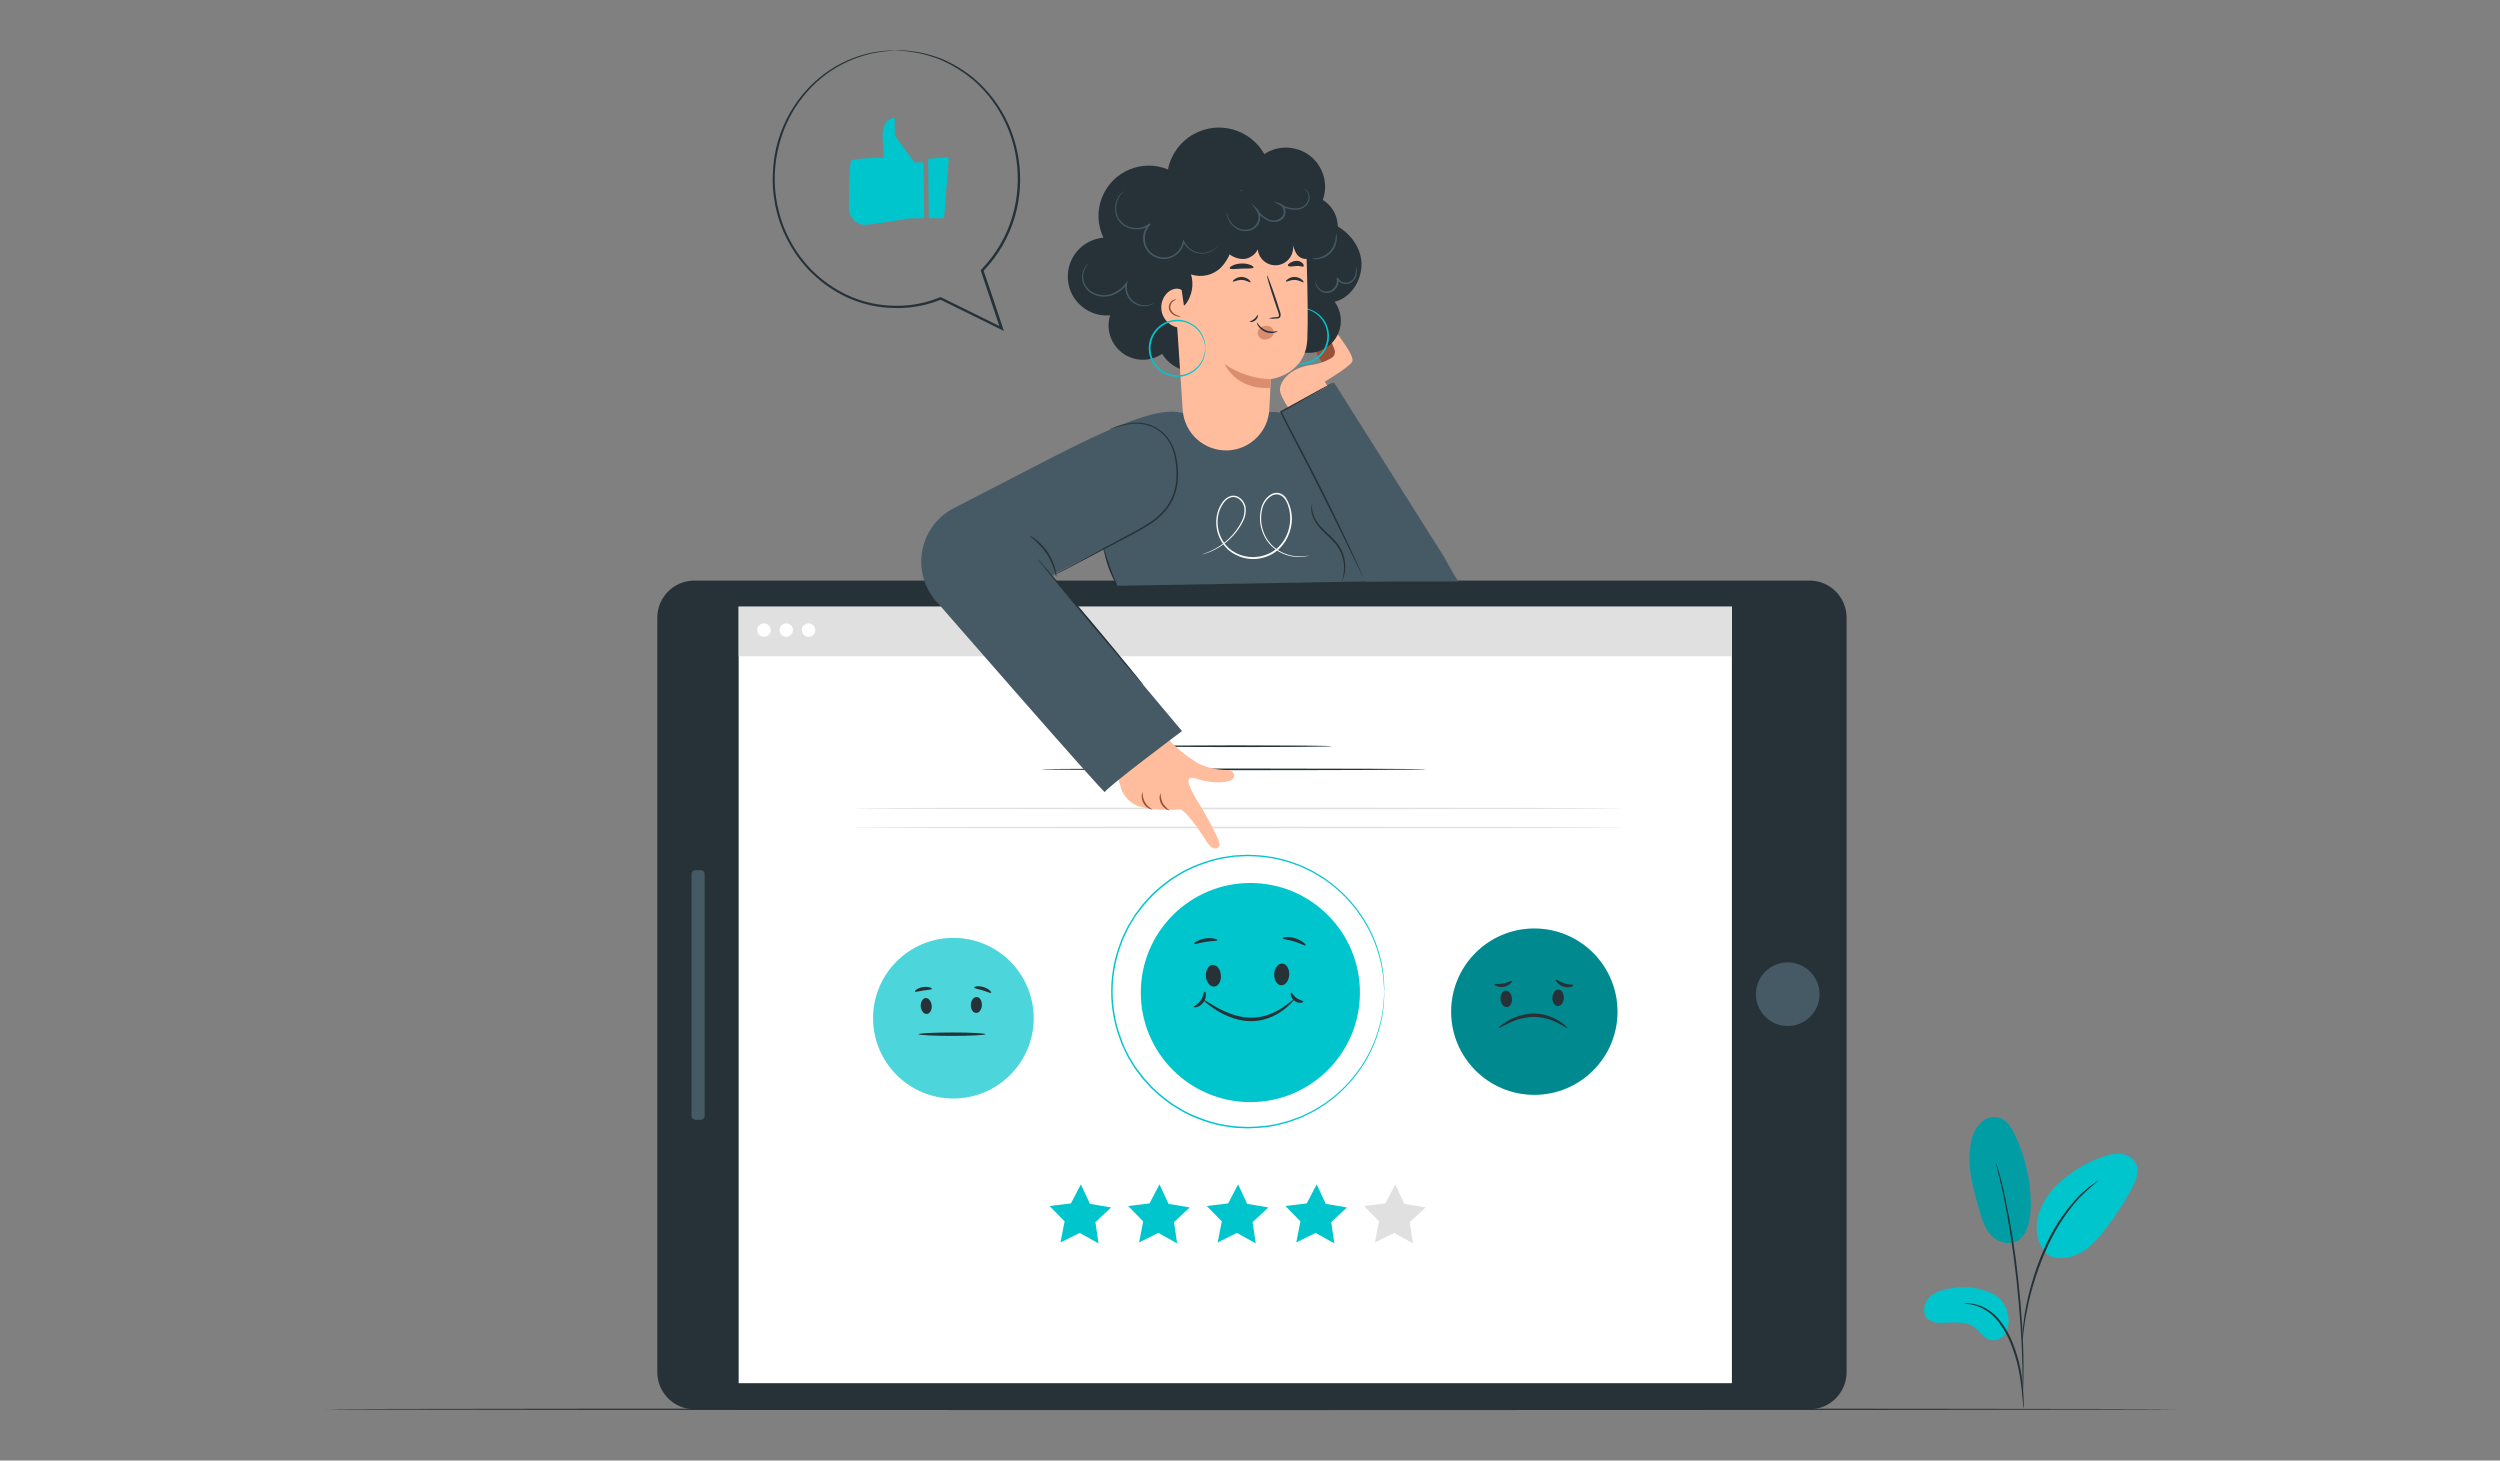 <?xml version="1.0" encoding="utf-8"?>
<!-- Generator: Adobe Illustrator 26.5.0, SVG Export Plug-In . SVG Version: 6.00 Build 0)  -->
<svg version="1.1" id="Layer_1" xmlns="http://www.w3.org/2000/svg" xmlns:xlink="http://www.w3.org/1999/xlink" x="0px" y="0px"
	 viewBox="0 0 1027 600" style="enable-background:new 0 0 1027 600;" xml:space="preserve">
<rect x="0" y="0" width="1027" height="600" fill="#808080" stroke="none"/>
<style type="text/css">
	.st0{fill:#263238;}
	.st1{fill:#FFFFFF;}
	.st2{fill:#455A64;}
	.st3{fill:#00C5CD;}
	.st4{opacity:0.3;fill:#FFFFFF;enable-background:new    ;}
	.st5{opacity:0.3;enable-background:new    ;}
	.st6{fill:#E0E0E0;}
	.st7{fill:#FFBD9E;}
	.st8{fill:#995037;}
	.st9{fill:#FAFAFA;}
	.st10{fill:#DB8E6F;}
	.st11{opacity:0.2;}
</style>
<g>
	<path class="st0" d="M270.02,563.7V253.73c0-8.41,6.82-15.23,15.23-15.23h458.1c8.41,0,15.23,6.82,15.23,15.23V563.7
		c0,8.41-6.82,15.23-15.23,15.23h-458.1C276.84,578.94,270.02,572.12,270.02,563.7z"/>
	<rect x="303.44" y="249.23" class="st1" width="408.02" height="318.98"/>
	
		<ellipse transform="matrix(0.229 -0.974 0.974 0.229 168.164 1029.812)" class="st2" cx="734.08" cy="408.76" rx="13.06" ry="13.06"/>
	<path class="st2" d="M284.08,458.38v-99.32c0-0.89,0.72-1.61,1.61-1.61h2.18c0.89,0,1.61,0.72,1.61,1.61v99.32
		c0,0.89-0.72,1.61-1.61,1.61h-2.18C284.8,459.99,284.08,459.27,284.08,458.38z"/>
	<circle class="st3" cx="391.65" cy="418.27" r="32.96"/>
	<circle class="st4" cx="391.65" cy="418.27" r="32.96"/>
	<path class="st0" d="M380.22,410c1.24-0.11,2.37,1.32,2.53,3.09s-0.75,3.34-2,3.44c-1.25,0.11-2.37-1.32-2.52-3.07
		S379.02,410.1,380.22,410z"/>
	<path class="st0" d="M401.22,409.56c-1.24,0-2.32,1.32-2.4,3.19s0.88,3.31,2.14,3.36c1.25,0.05,2.33-1.32,2.4-3.18
		C403.43,411.08,402.48,409.61,401.22,409.56z"/>
	<path class="st0" d="M404.82,424.85c0,0.38-6.15,0.7-13.72,0.7s-13.73-0.32-13.73-0.7c0-0.38,6.15-0.71,13.73-0.71
		C398.69,424.14,404.82,424.44,404.82,424.85z"/>
	<path class="st0" d="M382.86,406.21c-0.08,0.4-1.65,0.38-3.48,0.67c-1.83,0.29-3.32,0.77-3.52,0.42s1.19-1.48,3.31-1.81
		C381.29,405.17,382.86,405.84,382.86,406.21z"/>
	<path class="st0" d="M407.17,407.81c-0.24,0.32-1.66-0.42-3.5-0.98c-1.83-0.55-3.42-0.75-3.46-1.16c-0.04-0.41,1.75-0.84,3.86-0.18
		S407.42,407.53,407.17,407.81z"/>
	<circle class="st3" cx="630.3" cy="415.59" r="34.16"/>
	<circle class="st5" cx="630.3" cy="415.59" r="34.16"/>
	<path class="st0" d="M618.48,406.96c1.32-0.11,2.48,1.32,2.64,3.19c0.16,1.87-0.77,3.47-2.06,3.57s-2.48-1.32-2.64-3.19
		C616.27,408.66,617.19,407.07,618.48,406.96z"/>
	<path class="st0" d="M640.21,406.51c-1.32,0-2.41,1.42-2.49,3.3s0.92,3.43,2.22,3.48c1.29,0.05,2.41-1.42,2.49-3.3
		C642.5,408.12,641.51,406.57,640.21,406.51z"/>
	<path class="st0" d="M643.94,422.34c-0.15,0.18-1.57-0.83-3.96-2.08c-3.14-1.64-6.63-2.5-10.17-2.51
		c-3.55,0.16-7.02,1.06-10.2,2.64c-2.48,1.21-3.96,2.14-4.08,1.95c-0.12-0.18,1.17-1.32,3.61-2.82c3.22-1.94,6.88-3.04,10.63-3.18
		c3.78-0.01,7.48,1.05,10.68,3.05C642.83,420.89,644.03,422.21,643.94,422.34z"/>
	<path class="st0" d="M621.09,403.03c0.12,0.15-0.11,0.58-0.67,1.07c-0.74,0.67-1.66,1.13-2.64,1.32c-1,0.19-2.03,0.08-2.97-0.33
		c-0.7-0.32-1.02-0.69-0.94-0.86c0.08-0.17,1.78,0.17,3.65-0.2C619.41,403.67,620.84,402.72,621.09,403.03z"/>
	<path class="st0" d="M646.38,404.69c0,0.17-0.32,0.5-1.08,0.74c-1.01,0.28-2.08,0.25-3.06-0.11c-0.97-0.34-1.83-0.92-2.52-1.68
		c-0.5-0.58-0.69-1.04-0.55-1.17c0.13-0.13,1.68,0.87,3.52,1.52C644.53,404.64,646.25,404.3,646.38,404.69z"/>
	<polygon class="st6" points="564.8,510.4 572.71,506.48 580.44,510.78 579.15,502.04 585.62,496.02 576.91,494.55 573.19,486.53 
		569.1,494.36 560.33,495.42 566.5,501.74 	"/>
	<polygon class="st3" points="532.51,510.4 540.42,506.48 548.15,510.78 546.86,502.04 553.33,496.02 544.62,494.55 540.9,486.53 
		536.81,494.36 528.04,495.42 534.21,501.74 	"/>
	<polygon class="st3" points="500.22,510.4 508.13,506.48 515.85,510.78 514.57,502.04 521.04,496.02 512.33,494.55 508.61,486.53 
		504.52,494.36 495.75,495.42 501.92,501.74 	"/>
	<polygon class="st3" points="467.93,510.4 475.84,506.48 483.56,510.78 482.28,502.04 488.75,496.02 480.04,494.55 476.32,486.53 
		472.23,494.36 463.46,495.42 469.63,501.74 	"/>
	<polygon class="st3" points="435.64,510.4 443.55,506.48 451.27,510.78 449.99,502.04 456.46,496.02 447.75,494.55 444.03,486.53 
		439.94,494.36 431.17,495.42 437.34,501.74 	"/>
	<path class="st0" d="M585.99,316.04c0,0.2-35.43,0.36-79.14,0.36s-79.14-0.16-79.14-0.36s35.42-0.34,79.14-0.34
		S585.99,315.86,585.99,316.04z"/>
	<path class="st0" d="M547.08,306.54c0,0.2-17.49,0.36-39.07,0.36s-39.08-0.16-39.08-0.36s17.49-0.36,39.08-0.36
		C529.61,306.19,547.08,306.35,547.08,306.54z"/>
	<circle class="st3" cx="513.65" cy="407.74" r="45.01"/>
	<path class="st0" d="M498.09,396.36c1.7-0.13,3.24,1.74,3.46,4.21c0.21,2.47-1.02,4.56-2.72,4.71s-3.26-1.74-3.46-4.19
		S496.39,396.5,498.09,396.36z"/>
	<path class="st0" d="M526.7,395.83c-1.7-0.08-3.18,1.87-3.27,4.34c-0.09,2.47,1.2,4.52,2.9,4.59c1.7,0.07,3.18-1.87,3.28-4.34
		C529.72,397.95,528.42,395.83,526.7,395.83z"/>
	<path class="st0" d="M531.61,410.54c0.08,0.08-0.29,0.54-1.02,1.32c-1.03,1.11-2.16,2.13-3.38,3.05c-1.82,1.36-3.82,2.46-5.95,3.26
		c-2.64,0.99-5.44,1.44-8.26,1.32c-2.79-0.15-5.54-0.78-8.11-1.87c-2.09-0.85-4.09-1.89-5.98-3.13c-3.19-2.14-4.88-3.8-4.79-3.96
		c0.09-0.16,2.06,1.19,5.28,3.06c1.9,1.08,3.88,2.01,5.92,2.78c2.47,0.96,5.07,1.53,7.72,1.68c2.63,0.11,5.26-0.27,7.76-1.12
		c2.05-0.71,4-1.67,5.82-2.85c1.53-1.06,2.77-1.94,3.57-2.64C531,410.74,531.54,410.47,531.61,410.54z"/>
	<path class="st0" d="M500.12,386.24c-0.08,0.4-2.23,0.25-4.79,0.66c-2.56,0.41-4.56,1.19-4.76,0.83c-0.2-0.36,1.7-1.78,4.55-2.22
		C497.97,385.08,500.26,385.87,500.12,386.24z"/>
	<path class="st0" d="M536.36,388.34c-0.25,0.32-2.15-0.82-4.71-1.58c-2.56-0.77-4.76-0.92-4.77-1.32c-0.01-0.4,2.36-0.9,5.2,0
		S536.61,388.06,536.36,388.34z"/>
	<path class="st0" d="M494.88,407.31c0.17,0,0.46,0.44,0.5,1.32c0.02,1.12-0.32,2.21-0.98,3.11c-0.64,0.92-1.57,1.61-2.64,1.95
		c-0.82,0.24-1.32,0.12-1.38,0c0-0.4,1.66-0.98,2.85-2.72C494.41,409.23,494.48,407.37,494.88,407.31z"/>
	<path class="st0" d="M535.42,411.45c0,0.17-0.34,0.45-1.04,0.5c-0.92,0.04-1.82-0.24-2.56-0.79c-0.75-0.54-1.29-1.33-1.52-2.23
		c-0.15-0.69,0-1.12,0.18-1.13c0.4,0,0.84,1.32,2.16,2.23C533.97,410.93,535.33,411.05,535.42,411.45z"/>
	<path class="st3" d="M568.65,407.31c0,0,0-0.3-0.08-0.91l-0.17-2.64c0-0.58-0.07-1.24-0.11-1.95c-0.04-0.71-0.24-1.49-0.36-2.33
		c-0.12-0.84-0.28-1.75-0.44-2.72c-0.19-1.03-0.43-2.05-0.73-3.06c-1.31-5.23-3.4-10.23-6.2-14.83
		c-3.66-6.14-8.46-11.51-14.15-15.83l-2.41-1.78c-0.84-0.55-1.73-1.07-2.64-1.61c-0.91-0.54-1.75-1.13-2.72-1.57l-2.89-1.38
		l-1.46-0.7l-1.54-0.55l-3.14-1.15c-1.06-0.36-2.18-0.58-3.27-0.87c-1.1-0.33-2.23-0.58-3.36-0.77c-2.32-0.43-4.67-0.71-7.03-0.82
		c-1.2,0-2.41-0.16-3.63-0.13l-3.68,0.18c-0.62,0-1.24,0-1.86,0.12l-1.86,0.29c-1.23,0.2-2.49,0.34-3.73,0.61
		c-2.52,0.56-4.99,1.28-7.41,2.18c-2.49,0.89-4.91,1.96-7.25,3.18c-1.17,0.65-2.3,1.38-3.46,2.07c-0.57,0.37-1.17,0.67-1.71,1.08
		l-1.64,1.23c-2.22,1.65-4.32,3.44-6.3,5.36l-2.82,3.11l-0.71,0.79l-0.65,0.84l-1.32,1.7l-1.32,1.7l-1.12,1.83l-1.12,1.85
		l-0.55,0.92l-0.47,0.96l-1.89,3.96l-1.5,4.12c-3.83,11.38-3.83,23.7,0,35.07c0.51,1.32,1.02,2.74,1.52,4.12
		c0.5,1.37,1.25,2.64,1.89,3.96l0.47,0.98l0.55,0.92l1.12,1.83l1.12,1.83l1.32,1.71l1.32,1.7l0.63,0.84l0.71,0.78l2.82,3.11
		c1.98,1.92,4.09,3.72,6.3,5.37l1.65,1.21c0.54,0.42,1.15,0.73,1.71,1.09c1.16,0.69,2.28,1.42,3.46,2.07
		c4.64,2.4,9.57,4.2,14.67,5.36c1.24,0.26,2.51,0.41,3.75,0.61l1.85,0.29c0.62,0.08,1.24,0.08,1.86,0.12l3.68,0.18
		c1.21,0,2.43-0.09,3.63-0.13c2.36-0.11,4.71-0.38,7.03-0.82c1.14-0.19,2.26-0.44,3.36-0.77c1.11-0.29,2.22-0.53,3.28-0.87
		l3.13-1.15l1.54-0.55l1.46-0.7l2.89-1.38c0.93-0.48,1.84-1,2.72-1.57c0.88-0.54,1.78-1.06,2.64-1.61l2.4-1.79
		c5.7-4.32,10.5-9.69,14.17-15.83c2.8-4.62,4.89-9.64,6.19-14.89c0.29-1,0.54-2.02,0.73-3.05c0.16-0.96,0.3-1.87,0.44-2.72
		c0.13-0.84,0.28-1.62,0.36-2.33s0.08-1.32,0.11-1.95c0.08-1.15,0.13-2.03,0.17-2.64c0.04-0.61,0.08-0.91,0.08-0.91s0,0.3,0,0.91
		c0,0.61-0.07,1.5-0.11,2.64c0,0.59,0,1.32-0.08,1.97c-0.08,0.65-0.21,1.5-0.32,2.35c-0.11,0.84-0.26,1.77-0.41,2.74
		c-0.18,1.03-0.41,2.05-0.7,3.06c-1.25,5.28-3.31,10.34-6.11,15c-3.65,6.19-8.47,11.62-14.19,15.99l-2.43,1.82
		c-0.84,0.57-1.74,1.08-2.64,1.64c-0.9,0.55-1.77,1.15-2.74,1.58l-2.9,1.41l-1.48,0.75l-1.56,0.57l-3.15,1.16
		c-1.08,0.37-2.2,0.59-3.31,0.9c-1.12,0.33-2.25,0.6-3.4,0.79c-2.35,0.44-4.72,0.72-7.11,0.83c-1.2,0-2.43,0.17-3.65,0.16
		l-3.72-0.18c-0.63,0-1.32,0-1.89-0.12l-1.87-0.29c-1.25-0.2-2.53-0.34-3.79-0.61c-2.55-0.57-5.05-1.3-7.51-2.19
		c-2.51-0.9-4.96-1.97-7.33-3.21c-1.2-0.65-2.33-1.4-3.51-2.1c-0.6-0.33-1.18-0.7-1.74-1.09l-1.66-1.24
		c-2.25-1.66-4.38-3.47-6.38-5.41l-2.86-3.15l-0.73-0.79l-0.65-0.86l-1.32-1.71l-1.32-1.74l-1.13-1.85l-1.13-1.86l-0.57-0.94
		l-0.47-0.99l-1.91-3.96c-0.51-1.38-1.02-2.78-1.53-4.17c-3.87-11.52-3.87-23.99,0-35.51l1.53-4.17l1.91-3.96l0.49-0.99l0.57-0.94
		l1.13-1.86l1.13-1.85l1.32-1.73l1.32-1.73l0.65-0.86l0.71-0.79c0.96-1.04,1.91-2.1,2.86-3.14c2.01-1.94,4.14-3.75,6.38-5.42
		l1.66-1.24c0.55-0.41,1.16-0.73,1.74-1.09c1.17-0.69,2.32-1.44,3.51-2.08c2.37-1.23,4.82-2.3,7.33-3.21
		c2.45-0.89,4.96-1.62,7.51-2.19c1.25-0.26,2.53-0.41,3.79-0.61l1.87-0.29c0.62-0.08,1.25-0.08,1.87-0.12l3.72-0.18
		c1.24,0,2.45,0.11,3.67,0.16c2.39,0.11,4.76,0.39,7.11,0.83c1.15,0.2,2.28,0.46,3.4,0.78c1.11,0.32,2.23,0.54,3.3,0.9l3.17,1.16
		l1.56,0.58l1.48,0.71l2.92,1.4c0.98,0.45,1.83,1.08,2.73,1.6c0.9,0.51,1.79,1.07,2.64,1.64l2.43,1.82
		c5.72,4.36,10.54,9.77,14.19,15.96c2.79,4.64,4.86,9.69,6.12,14.96c0.24,1.09,0.59,2.1,0.7,3.07c0.11,0.98,0.28,1.89,0.41,2.74
		s0.25,1.62,0.32,2.35c0.07,0.73,0,1.32,0.08,1.95c0,1.16,0.08,2.04,0.11,2.64C568.69,406.99,568.65,407.31,568.65,407.31z"/>
	<rect x="303.44" y="249.23" class="st6" width="408.02" height="20.35"/>
	<path class="st1" d="M316.61,258.85c0,1.52-1.23,2.76-2.76,2.76c-1.52,0-2.76-1.23-2.76-2.76c0-1.52,1.23-2.76,2.76-2.76l0,0
		C315.37,256.09,316.61,257.33,316.61,258.85z"/>
	<path class="st1" d="M325.76,258.85c0,1.52-1.23,2.76-2.76,2.76c-1.52,0-2.76-1.23-2.76-2.76c0-1.52,1.23-2.76,2.76-2.76l0,0
		C324.53,256.09,325.76,257.33,325.76,258.85z"/>
	<path class="st1" d="M334.93,258.85c0,1.52-1.23,2.76-2.76,2.76c-1.52,0-2.76-1.23-2.76-2.76c0-1.52,1.23-2.76,2.76-2.76l0,0
		C333.69,256.1,334.92,257.33,334.93,258.85z"/>
	<path class="st6" d="M666.46,332.09c0,0.2-70.79,0.36-158.11,0.36s-158.13-0.16-158.13-0.36c0-0.2,70.79-0.34,158.13-0.34
		S666.46,331.91,666.46,332.09z"/>
	<path class="st6" d="M666.46,339.94c0,0.18-70.79,0.34-158.11,0.34s-158.13-0.16-158.13-0.34s70.79-0.36,158.13-0.36
		S666.46,339.74,666.46,339.94z"/>
	<path class="st2" d="M458.97,240.65c0,0-2.78-6.32-3.31-7.7c-1.41-3.79-10.55-29.15-8.35-32.98
		c10.12-17.77,17.97-30.34,37.92-30.34l35.26-0.24c0,0,33.4-6.81,56.94,69.17L458.97,240.65z"/>
	<path class="st2" d="M384.6,247l46.17-9.95l54.27-28.53l0.2-38.95c-8.14-2.24-23.74,3.4-51.77,17.69l-41.67,21.51
		c-12.11,6.24-16.87,21.12-10.62,33.23c0.93,1.81,2.09,3.5,3.44,5.03L384.6,247z"/>
	<path class="st7" d="M488.49,322.4c-0.67-2.19-0.21-3.6,2.98-2.52c7.04,2.36,13.34,1.58,14.87,0.22s0.13-3.96-2.16-3.76
		c-2.51-0.01-5-0.35-7.41-1.03c-1.96-0.47-3.83-1.25-5.53-2.33c-1.48-0.94-2.74-1.82-3.86-2.64c0,0-6.5-4.7-8.53-8.47l-22.28,9.54
		l3.59,11.16c0.87,3.98,3.71,7.23,7.53,8.63c6.37,2.07,16.5,1.32,16.5,1.32c1.86-1.21,9.02,9.15,11.2,12.81
		c2.18,3.65,4.75,4.12,5.59,1.89c0.57-1.53-5.8-12.89-8.02-16.46c-1.79-2.62-3.28-5.43-4.46-8.38"/>
	<path class="st8" d="M473.4,332.52c0,0.08-0.55,0-1.32-0.32c-0.99-0.5-1.8-1.29-2.33-2.27c-0.55-0.97-0.8-2.07-0.73-3.18
		c0.08-0.84,0.34-1.32,0.42-1.32c-0.2,2.93,1.35,5.69,3.96,7.04L473.4,332.52z"/>
	<path class="st8" d="M480.47,332.85c0,0.08-0.53,0-1.24-0.36c-0.92-0.52-1.68-1.29-2.18-2.23c-0.51-0.93-0.75-1.99-0.69-3.05
		c0.08-0.8,0.3-1.32,0.4-1.23c0.04,1.37,0.35,2.71,0.91,3.96C478.42,331.08,479.36,332.06,480.47,332.85z"/>
	<path class="st2" d="M383.28,245.46c0,0,70.73,81.28,70.63,79.93c-0.09-1.35,31.66-25.06,31.66-25.06l-69.29-82.57L383.28,245.46z"
		/>
	<path class="st0" d="M426.18,229.53c0,0,0.18,0.15,0.5,0.47l1.32,1.48l4.75,5.49c3.96,4.64,9.46,11.11,15.47,18.27
		c6.01,7.16,11.44,13.68,15.33,18.47l4.58,5.63l1.23,1.56c0.26,0.36,0.41,0.55,0.38,0.57c-0.18-0.14-0.35-0.3-0.49-0.47l-1.32-1.48
		c-1.2-1.32-2.8-3.23-4.75-5.49c-3.96-4.64-9.47-11.11-15.49-18.27s-11.42-13.68-15.33-18.47l-4.58-5.63
		c-0.49-0.62-0.9-1.13-1.21-1.56C426.42,229.92,426.29,229.73,426.18,229.53z"/>
	<path class="st0" d="M551.29,238.86c0.48-1.72,0.76-3.49,0.84-5.28c0.09-4.27-1.58-8.39-4.62-11.4c-1.71-1.81-3.56-3.36-5.05-5
		c-1.36-1.42-2.44-3.1-3.17-4.93c-0.5-1.26-0.7-2.61-0.58-3.96c0.03-0.49,0.15-0.97,0.37-1.41c-0.24,1.74,0,3.52,0.67,5.14
		c0.77,1.74,1.85,3.32,3.18,4.68c1.48,1.57,3.32,3.1,5.08,4.95c1.71,1.72,3.02,3.8,3.81,6.09c0.63,1.87,0.9,3.84,0.8,5.8
		c-0.06,1.32-0.31,2.63-0.75,3.88C551.77,237.94,551.57,238.43,551.29,238.86z"/>
	<path class="st0" d="M455.9,176.34c0,0,0.36-0.18,1.03-0.49c0.67-0.3,1.71-0.69,3.06-1.11c1.65-0.51,3.35-0.85,5.07-1.03
		c2.3-0.25,4.62-0.03,6.83,0.63c2.68,0.85,5.09,2.4,6.98,4.48c2.15,2.44,3.61,5.4,4.25,8.59c0.8,3.46,1.02,7.02,0.67,10.55
		c-0.42,3.79-1.78,7.42-3.96,10.55c-2.3,3.03-5.17,5.58-8.46,7.51c-3.1,1.95-6.21,3.54-9.17,5.09l-15.71,8.26l-10.55,5.5l-2.9,1.46
		c-0.33,0.19-0.68,0.34-1.04,0.46c0.31-0.22,0.64-0.42,0.98-0.59l2.84-1.58l10.55-5.7l15.62-8.38c2.94-1.57,6.07-3.18,9.11-5.12
		c3.2-1.88,6-4.37,8.26-7.32c2.1-3.05,3.41-6.59,3.8-10.28c0.34-3.44,0.13-6.91-0.62-10.29c-0.58-3.06-1.94-5.92-3.96-8.3
		c-1.8-2.04-4.12-3.56-6.7-4.41c-2.13-0.67-4.37-0.92-6.6-0.73c-1.7,0.15-3.38,0.45-5.03,0.91c-1.32,0.38-2.39,0.73-3.09,0.98
		C456.76,176.17,456.33,176.28,455.9,176.34z"/>
	<path class="st0" d="M433.96,236.98c-0.24,0.07-0.82-4.67-3.96-9.43c-3.14-4.76-7.15-7.27-6.99-7.45c0.96,0.38,1.86,0.93,2.64,1.61
		c3.91,3.1,6.7,7.4,7.91,12.24C433.87,234.93,434.01,235.95,433.96,236.98z"/>
	<path class="st9" d="M537.9,228.14c-0.49,0.18-0.99,0.32-1.5,0.41c-1.47,0.28-2.97,0.35-4.46,0.2c-2.37-0.24-4.65-1-6.7-2.2
		c-2.73-1.62-4.89-4.05-6.19-6.95c-1.6-3.52-1.91-7.5-0.86-11.22c0.59-2.11,1.91-3.95,3.73-5.17c0.99-0.66,2.2-0.91,3.38-0.7
		c1.18,0.27,2.22,0.97,2.93,1.95c2.64,4.21,3.22,9.39,1.58,14.07c-0.79,2.48-2.14,4.73-3.96,6.6c-1.9,1.9-4.27,3.27-6.87,3.96
		c-5.2,1.44-10.78,0.1-14.77-3.54c-3.55-3.49-5.2-8.48-4.42-13.4c0.34-2.26,1.24-4.39,2.64-6.2c0.7-0.88,1.6-1.58,2.64-2.02
		c1.04-0.43,2.21-0.43,3.24,0c1.91,0.89,3.21,2.71,3.44,4.8c0.15,1.86-0.22,3.72-1.07,5.38c-1.4,2.82-3.3,5.36-5.62,7.49
		c-1.73,1.61-3.67,2.98-5.76,4.08c-1.32,0.7-2.69,1.28-4.12,1.73c-0.47,0.16-0.86,0.24-1.11,0.3c-0.13,0.04-0.26,0.07-0.4,0.08
		c0.12-0.07,0.24-0.12,0.37-0.15c0.25-0.09,0.62-0.2,1.09-0.38c1.39-0.5,2.73-1.11,4.02-1.82c2.05-1.13,3.94-2.52,5.63-4.13
		c2.24-2.12,4.08-4.63,5.43-7.4c0.78-1.59,1.12-3.35,0.98-5.12c-0.23-1.88-1.41-3.52-3.13-4.33c-0.9-0.37-1.9-0.37-2.8,0
		c-0.93,0.41-1.75,1.04-2.37,1.85c-1.34,1.72-2.22,3.76-2.53,5.92c-0.73,4.7,0.85,9.46,4.25,12.79c3.82,3.43,9.14,4.67,14.09,3.28
		c2.49-0.62,4.76-1.9,6.6-3.69c1.75-1.76,3.06-3.91,3.84-6.27c0.75-2.28,1.02-4.69,0.78-7.08c-0.1-1.16-0.34-2.29-0.73-3.39
		c-0.32-1.08-0.82-2.09-1.48-2.99c-0.62-0.87-1.53-1.48-2.56-1.73c-1.01-0.18-2.06,0.03-2.92,0.61c-1.71,1.12-2.96,2.8-3.54,4.76
		c-1.04,3.59-0.77,7.44,0.74,10.86c1.23,2.83,3.31,5.21,5.95,6.82c1.99,1.21,4.22,1.99,6.53,2.27
		C533.93,228.69,535.95,228.58,537.9,228.14z"/>
	<path class="st8" d="M543.23,149c-1.5-1.83-2.58-3.97-3.15-6.27c-0.24-0.74-0.26-1.53-0.08-2.28c0.19-0.78,0.9-1.32,1.7-1.32
		c0.79,0,1.32,0.8,1.75,1.48c1.29,1.94,2.38,4.01,3.24,6.17c0.26,0.59,0.39,1.23,0.38,1.87c-0.01,0.65-0.35,1.26-0.91,1.6
		c-0.66,0.29-1.43,0.19-1.99-0.26c-0.53-0.45-0.98-0.99-1.32-1.6"/>
	<path class="st8" d="M546.62,147.53l-3.48-7.31c-0.39-0.7-0.64-1.47-0.73-2.27c-0.07-0.82,0.38-1.6,1.12-1.95
		c0.69-0.2,1.42-0.01,1.93,0.5c0.5,0.49,0.89,1.07,1.17,1.71l1.65,3.21c0.49,0.85,0.85,1.76,1.08,2.72
		c0.23,0.97,0.03,1.99-0.54,2.81c-0.62,0.8-1.72,1.06-2.64,0.62"/>
	<path class="st7" d="M531.12,170.13c0,0-4.85-6.29-5.28-9.6s3.63-9.23,12.35-10.55c3.18-0.33,6.25-1.38,8.97-3.06
		c1.1-0.75,1.53-2.17,1.02-3.4c-1.15-2.78-3.21-7.91-3.05-8.64c0.41-1.78,1.57-1.74,4.58,2.64s6.5,8.89,5.83,10.92
		c-0.67,2.03-11.3,8.32-11.3,8.32l2.9,4.68L531.12,170.13z"/>
	<path class="st2" d="M559.96,234.82l-33.46-65.57l21.55-12.07l45.27,71.76c0,0,2.39,4.59,5.72,9.96h-37.95"/>
	<path class="st0" d="M547.74,157.18c0,0-0.12,0.11-0.37,0.26l-1.13,0.69l-4.33,2.52l-15.56,8.86l0.12-0.4
		c3.26,6.6,7.49,14.31,11.75,22.66c6.34,12.33,11.87,23.64,15.7,31.87c1.93,4.12,3.46,7.47,4.5,9.77c0.49,1.12,0.88,2,1.17,2.64
		c0.16,0.3,0.28,0.62,0.37,0.95c-0.2-0.28-0.37-0.58-0.5-0.9c-0.32-0.66-0.75-1.53-1.32-2.64l-4.7-9.68
		c-3.96-8.16-9.52-19.43-15.83-31.76c-4.26-8.34-8.47-16.03-11.67-22.7l-0.12-0.26l0.25-0.15l15.68-8.64l4.42-2.39l1.17-0.61
		C547.47,157.23,547.61,157.19,547.74,157.18z"/>
	<path class="st0" d="M458.97,240.65c-2.89-4.7-4.79-9.94-5.58-15.41c0.21,0,1.12,3.51,2.64,7.74S459.16,240.55,458.97,240.65z"/>
	<path class="st0" d="M532.68,143.99c6.75,2.74,14.44-0.52,17.18-7.27c1.72-4.23,1.12-9.06-1.58-12.74
		c7.56-1.91,12.27-10.63,10.74-18.28c-1.53-7.65-8.35-13.61-15.97-15.26c-2.91-0.7-5.96-0.62-8.84,0.22
		c-2.89,0.89-5.28,2.94-6.6,5.66"/>
	<path class="st3" d="M531.61,126.89c0,0.08-0.98,0.26-2.57,1.09c-2.24,1.19-4.02,3.11-5.05,5.43c-1.53,3.46-1.22,7.46,0.84,10.63
		c0.58,0.9,1.29,1.71,2.11,2.4c0.84,0.73,1.79,1.32,2.82,1.75c4.44,1.92,9.61,0.74,12.78-2.92c0.74-0.84,1.34-1.79,1.78-2.81
		c0.43-0.98,0.72-2.01,0.86-3.07c0.76-6.19-3.64-11.82-9.83-12.59c-0.31-0.04-0.62-0.06-0.94-0.08c-1.81-0.07-2.8,0.22-2.81,0.13
		c0.23-0.1,0.47-0.16,0.71-0.2c0.69-0.15,1.39-0.22,2.1-0.21c4.57,0.01,8.7,2.71,10.55,6.89c0.85,1.92,1.17,4.04,0.91,6.12
		c-0.12,1.13-0.41,2.23-0.88,3.26c-0.46,1.09-1.09,2.11-1.87,2.99c-3.35,3.9-8.86,5.16-13.57,3.1c-1.09-0.47-2.09-1.1-2.98-1.89
		c-0.87-0.73-1.61-1.59-2.22-2.55c-1.12-1.77-1.76-3.81-1.83-5.91c-0.15-4.54,2.37-8.75,6.45-10.75c0.63-0.32,1.3-0.56,1.99-0.73
		C531.17,126.95,531.39,126.91,531.61,126.89z"/>
	<path class="st0" d="M537.33,106.1c7.15-0.41,12.62-6.53,12.21-13.68c-0.24-4.22-2.52-8.06-6.12-10.29
		c2.99-8.38-1.38-17.59-9.76-20.58c-4.77-1.7-10.06-1.06-14.29,1.73c-5.8-10.28-18.83-13.91-29.11-8.12
		c-5.43,3.06-9.25,8.34-10.46,14.45c-10.54-4.36-22.62,0.66-26.98,11.2c-2.24,5.42-2.07,11.54,0.47,16.83
		c-8.81,0.75-15.34,8.5-14.59,17.31c0.75,8.81,8.5,15.34,17.31,14.59c-2.28,7.45,1.91,15.35,9.36,17.63
		c4.08,1.25,8.5,0.59,12.03-1.8c4.5,7.26,14.03,9.49,21.29,4.99c3.05-1.89,5.34-4.78,6.49-8.18"/>
	<path class="st7" d="M521.45,167.99c0.28-6.42,0.62-12.24,0.62-12.24s14.36-1.81,14.98-16.46c0.62-14.65-0.84-48.4-0.84-48.4
		l-26.38-12.69l-28.44,22.9l4.46,67.27c0.65,9.69,8.93,17.09,18.64,16.65l0,0C513.7,184.58,521.05,177.2,521.45,167.99z"/>
	<path class="st0" d="M535.51,115.98c-0.24,0.25-1.61-0.9-3.57-0.98c-1.97-0.08-3.43,0.92-3.63,0.66c-0.2-0.26,0.13-0.57,0.77-1.04
		c0.85-0.6,1.88-0.89,2.92-0.83c1.04,0.04,2.04,0.43,2.84,1.09C535.42,115.42,535.62,115.88,535.51,115.98z"/>
	<path class="st0" d="M513.72,115.98c-0.24,0.25-1.6-0.9-3.57-0.98s-3.42,0.92-3.63,0.66c-0.21-0.26,0.13-0.57,0.77-1.04
		c0.85-0.6,1.88-0.89,2.92-0.83c1.04,0.04,2.04,0.43,2.84,1.09C513.63,115.42,513.83,115.88,513.72,115.98z"/>
	<path class="st0" d="M521.11,130.77c1.04-0.31,2.12-0.47,3.21-0.49c0.5,0,0.98-0.13,1.07-0.49c0.05-0.55-0.05-1.11-0.3-1.61
		c-0.46-1.32-0.93-2.7-1.42-4.15c-1.98-5.92-3.39-10.78-3.17-10.86s1.99,4.66,3.96,10.55l1.32,4.18c0.3,0.67,0.38,1.41,0.22,2.12
		c-0.15,0.36-0.46,0.64-0.84,0.75c-0.28,0.07-0.56,0.1-0.84,0.09C523.24,130.98,522.17,130.95,521.11,130.77z"/>
	<path class="st10" d="M522.07,155.77c-6.81-0.18-13.41-2.34-19.01-6.23c0,0,4.47,10.67,18.76,9.83L522.07,155.77z"/>
	<path class="st0" d="M501.68,79.02c-4.69,6.77-4.58,15.77,0.26,22.42c2.14,2.8,5.36,5.08,8.88,4.95c3.52-0.13,6.92-3.46,6.17-6.9
		c-1.22,3.83,0.91,7.93,4.74,9.14c3.83,1.22,7.93-0.91,9.14-4.74c0.43-1.35,0.45-2.79,0.07-4.15c0.27,1.58,0.83,3.1,1.65,4.48
		c0.85,1.41,2.41,2.23,4.05,2.14c2.2-0.29,3.48-2.64,3.96-4.84c1.39-6.66-0.73-13.57-5.61-18.31c-4.93-4.62-11.57-6.95-18.31-6.42
		c-6.7,0.59-13.02,3.37-17.98,7.91"/>
	<path class="st0" d="M503.54,84.19c1.86,4.15,2.86,8.64,2.95,13.19c0.08,4.58-1.62,9-4.75,12.35c-3.23,3.32-8.08,4.49-12.46,2.99
		c1.17,3.98,0.5,8.27-1.82,11.7c-2.45,3.26-7.28,4.81-10.86,2.85c-3.24-1.77-4.64-5.7-5.09-9.37c-1.99-16.45,9.73-31.39,26.17-33.38
		c2.14-0.26,4.3-0.29,6.45-0.08"/>
	<path class="st7" d="M485.42,119.11c-1.95-1.21-4.62-0.22-6.17,1.48c-3.13,3.44-2.89,8.77,0.56,11.91
		c2.12,1.93,5.07,2.65,7.83,1.92"/>
	<path class="st8" d="M484.97,130.02c0,0.08-0.65,0.17-1.66-0.11c-1.36-0.35-2.48-1.33-3.01-2.64c-0.27-0.77-0.24-1.6,0.08-2.35
		c0.27-0.58,0.69-1.08,1.21-1.44c0.91-0.59,1.6-0.58,1.61-0.5c0.01,0.08-0.59,0.28-1.32,0.9c-0.94,0.76-1.32,2.02-0.94,3.17
		c0.47,1.13,1.38,2.01,2.52,2.44C484.43,129.82,484.98,129.91,484.97,130.02z"/>
	<path class="st0" d="M514.94,109.88c-0.18,0.57-2.33,0.36-4.88,0.47c-2.55,0.12-4.67,0.44-4.89-0.12s1.85-1.89,4.81-1.99
		C512.95,108.14,515.14,109.34,514.94,109.88z"/>
	<path class="st0" d="M535.46,109.47c-0.22,0.2-0.66,0-1.17-0.07c-0.59-0.14-1.19-0.18-1.79-0.11c-0.77,0-1.61,0.21-2.26,0.2
		c-0.65-0.01-1.09-0.15-1.17-0.44s0.21-0.63,0.75-1c0.75-0.48,1.61-0.78,2.49-0.87c1.05-0.14,2.1,0.24,2.84,1
		C535.63,108.78,535.67,109.28,535.46,109.47z"/>
	<path class="st10" d="M517.69,134.52c1.1-0.71,2.45-0.9,3.71-0.53c1.26,0.44,2.03,1.71,1.83,3.03c-0.18,0.69-0.6,1.29-1.19,1.69
		c-0.86,0.67-1.97,0.94-3.05,0.74c-1.08-0.22-1.96-1.01-2.28-2.07c-0.27-1.08,0.22-2.21,1.2-2.74"/>
	<path class="st0" d="M524.9,136.09c0,0-0.47,0.41-1.41,0.61c-1.25,0.26-2.54,0.13-3.72-0.36c-1.17-0.5-2.17-1.33-2.88-2.39
		c-0.53-0.8-0.63-1.4-0.55-1.44c0.08-0.04,0.37,0.46,0.95,1.15c0.75,0.88,1.69,1.57,2.74,2.03c1.07,0.43,2.23,0.6,3.38,0.51
		C524.3,136.14,524.86,135.98,524.9,136.09z"/>
	<path class="st3" d="M495.15,143.08c-0.09,0,0-1.03-0.5-2.77c-0.66-2.45-2.13-4.61-4.17-6.12c-1.39-1.04-3-1.75-4.71-2.06
		c-1.96-0.35-3.97-0.18-5.84,0.5c-1.01,0.36-1.96,0.88-2.81,1.53c-0.9,0.65-1.69,1.45-2.33,2.36c-2.87,3.9-2.87,9.2,0,13.1
		c0.64,0.91,1.43,1.71,2.33,2.36c0.85,0.65,1.8,1.17,2.81,1.53c5.85,2.12,12.31-0.9,14.43-6.75c0.11-0.3,0.21-0.61,0.29-0.93
		C495.11,144.09,495.06,143.06,495.15,143.08c0.02,0.24,0.02,0.48,0,0.73c0,0.71-0.09,1.41-0.25,2.1c-0.59,2.57-2.06,4.85-4.14,6.45
		c-1.44,1.12-3.12,1.89-4.91,2.24c-2.06,0.4-4.19,0.23-6.17-0.47c-1.07-0.38-2.08-0.91-2.98-1.6c-0.96-0.69-1.8-1.53-2.49-2.49
		c-3.08-4.13-3.08-9.79,0-13.92c0.69-0.96,1.53-1.8,2.49-2.49c0.91-0.68,1.91-1.22,2.98-1.6c3.75-1.36,7.94-0.69,11.08,1.77
		c2.09,1.61,3.55,3.89,4.14,6.45c0.17,0.69,0.25,1.39,0.25,2.1C495.17,142.58,495.17,142.83,495.15,143.08z"/>
	<path class="st2" d="M535.45,77.49c0.13,0.01,0.25,0.04,0.37,0.09c0.34,0.14,0.66,0.34,0.92,0.59c1.01,1.01,1.45,2.45,1.17,3.85
		c-0.57,2.14-2.37,3.73-4.56,4.04c-2.71,0.33-5.46-0.33-7.73-1.85l-2.72-1.57l2.98,0.98c1.04,0.37,1.82,1.24,2.07,2.32
		c0.29,1.06,0.14,2.2-0.42,3.15c-0.6,0.95-1.55,1.63-2.64,1.9c-1.1,0.28-2.25,0.25-3.34-0.08c-2.43-0.95-4.46-2.7-5.75-4.96
		l-2.01-2.74l2.43,2.36c1.28,1.32,1.78,3.21,1.32,4.99c-0.36,1.62-1.44,2.99-2.93,3.71c-2.47,1.17-5.39,0.82-7.51-0.91
		c-1.37-1.11-2.38-2.6-2.9-4.29c-0.14-0.43-0.24-0.87-0.32-1.32c-0.01-0.16-0.01-0.32,0-0.47c0.07,0,0.15,0.63,0.57,1.73
		c0.58,1.56,1.58,2.93,2.89,3.96c2,1.54,4.7,1.82,6.98,0.73c1.32-0.66,2.27-1.88,2.57-3.32c0.39-1.55-0.04-3.2-1.15-4.35l0.51-0.44
		c1.21,2.12,3.1,3.76,5.37,4.67c1.9,0.7,4.03,0.09,5.28-1.5c0.95-1.56,0.38-3.96-1.23-4.5l0.26-0.59c2.13,1.46,4.71,2.13,7.28,1.89
		c2.03-0.24,3.73-1.67,4.3-3.64c0.28-1.29-0.07-2.63-0.94-3.63C536.25,77.96,535.87,77.7,535.45,77.49z"/>
	<path class="st2" d="M500.26,101.07c0,0,0,0.09-0.17,0.25c-0.19,0.23-0.4,0.46-0.62,0.66c-0.85,0.78-1.85,1.37-2.94,1.75
		c-1.7,0.59-3.55,0.62-5.28,0.08c-2.3-0.72-4.21-2.36-5.28-4.52l0.55-0.08c-0.75,4.65-5.12,7.82-9.78,7.08
		c-4.65-0.75-7.82-5.12-7.08-9.78c0.29-1.83,1.17-3.51,2.5-4.79l0.46,0.49c-1.56,1.29-3.52,2.01-5.54,2.02
		c-1.84,0.04-3.65-0.46-5.21-1.42c-1.4-0.87-2.49-2.15-3.13-3.67c-0.52-1.29-0.74-2.69-0.65-4.08c0.11-1.97,0.87-3.86,2.16-5.36
		c0.45-0.53,1-0.98,1.61-1.32c0,0-0.59,0.45-1.42,1.49c-1.18,1.51-1.85,3.36-1.93,5.28c-0.05,1.32,0.18,2.64,0.7,3.85
		c0.62,1.4,1.65,2.57,2.95,3.36c1.47,0.9,3.17,1.36,4.89,1.32c1.87-0.03,3.67-0.69,5.12-1.87l0.45,0.49
		c-2.29,2.35-2.95,5.85-1.68,8.88c1.58,3.32,5.2,5.16,8.81,4.47c3.14-0.74,5.56-3.25,6.17-6.42l0.15-0.92l0.41,0.84
		c0.97,2.04,2.72,3.6,4.85,4.33c1.65,0.55,3.43,0.55,5.08,0c1.07-0.33,2.06-0.86,2.93-1.56
		C500.01,101.36,500.26,101.04,500.26,101.07z"/>
	<path class="st2" d="M474.15,124.52c-0.33,0.3-0.72,0.54-1.15,0.69c-1.15,0.48-2.41,0.67-3.65,0.57c-1.93-0.14-3.73-1.02-5.03-2.45
		c-1.66-1.84-2.39-4.33-1.99-6.77l0.61,0.26c-1.3,1.72-3,3.11-4.95,4.05c-1.5,0.71-3.15,1.06-4.81,1.02
		c-1.55-0.04-3.06-0.46-4.42-1.21c-2.38-1.22-3.96-3.58-4.21-6.24c-0.16-1.75,0.31-3.5,1.32-4.95c0.28-0.38,0.62-0.71,0.99-1
		c0.12-0.11,0.27-0.2,0.42-0.26c0,0-0.51,0.45-1.19,1.42c-0.88,1.42-1.26,3.09-1.08,4.75c0.28,2.49,1.81,4.66,4.06,5.76
		c2.69,1.42,5.89,1.46,8.61,0.12c1.85-0.88,3.46-2.19,4.71-3.81l0.86-1.11l-0.25,1.32c-0.38,2.24,0.27,4.53,1.75,6.25
		c1.19,1.36,2.85,2.23,4.64,2.43c1.19,0.14,2.39,0.02,3.52-0.36C473.72,124.72,474.13,124.48,474.15,124.52z"/>
	<path class="st2" d="M548.85,95.95c0.32,0.77,0.42,1.62,0.29,2.44c-0.32,4.18-3.55,7.56-7.72,8.06c-0.81,0.17-1.66,0.11-2.44-0.18
		c0-0.12,0.94,0,2.36-0.3c3.82-0.72,6.75-3.79,7.29-7.64C548.88,96.88,548.73,95.96,548.85,95.95z"/>
	<path class="st2" d="M556.98,109.76c0.18,0.31,0.29,0.65,0.33,1c0.16,0.97,0.06,1.97-0.28,2.89c-0.49,1.46-1.7,2.57-3.19,2.94
		c-0.88,0.18-1.8,0.1-2.64-0.24c-0.95-0.36-1.71-1.09-2.1-2.03l0.66-0.22c0.12,0.43,0.18,0.87,0.17,1.32
		c-0.08,2.08-1.38,3.92-3.31,4.7c-0.85,0.31-1.77,0.35-2.64,0.12c-0.73-0.21-1.41-0.58-1.98-1.09c-0.84-0.71-1.4-1.69-1.6-2.77
		c-0.12-0.75,0-1.17,0-1.16c0,0.01,0,0.41,0.22,1.11c0.29,0.96,0.86,1.81,1.65,2.44c1.12,0.96,2.67,1.25,4.06,0.75
		c1.66-0.7,2.76-2.3,2.84-4.1c0.01-0.37-0.04-0.73-0.15-1.08l0.67-0.22c0.73,1.46,2.36,2.25,3.96,1.9c1.31-0.3,2.39-1.24,2.88-2.49
		c0.35-0.83,0.51-1.74,0.46-2.64C556.98,110.13,556.86,109.77,556.98,109.76z"/>
	<path class="st0" d="M516.69,129.38c0.09,0,0.15,0.3,0,0.75c-0.37,1.18-1.41,2.03-2.64,2.16c-0.46,0-0.74-0.08-0.73-0.17
		c0.01-0.09,1.02-0.29,1.91-1.07C516.14,130.28,516.49,129.38,516.69,129.38z"/>
	<path class="st0" d="M893.57,578.94c0,0.2-170.16,0.34-380.04,0.34s-380.09-0.11-380.09-0.34s170.16-0.34,380.09-0.34
		S893.57,578.75,893.57,578.94z"/>
	<path class="st3" d="M831.08,507.67c-3.3,4.7-9.69,3.14-12.66,0.28s-4.22-7.03-5.37-11c-2.64-9.06-5.28-18.57-3.3-27.81
		c0.47-2.8,1.7-5.41,3.56-7.56c1.9-2.16,4.82-3.13,7.64-2.55c3.23,0.84,5.28,3.96,6.69,7.02c4.28,8.87,6.53,18.59,6.6,28.44
		c0,4.59-0.53,9.39-3.11,13.19"/>
	<g class="st11">
		<path d="M831.08,507.67c-3.3,4.7-9.69,3.14-12.66,0.28s-4.22-7.03-5.37-11c-2.64-9.06-5.28-18.57-3.3-27.81
			c0.47-2.8,1.7-5.41,3.56-7.56c1.9-2.16,4.82-3.13,7.64-2.55c3.23,0.84,5.28,3.96,6.69,7.02c4.28,8.87,6.53,18.59,6.6,28.44
			c0,4.59-0.53,9.39-3.11,13.19"/>
	</g>
	<path class="st3" d="M818.75,531.49c-5.53-2.61-11.76-3.36-17.75-2.16c-3.21,0.54-6.6,1.5-8.75,3.96s-2.64,6.66-0.09,8.73
		c1.62,1.1,3.57,1.59,5.51,1.4c4.68,0,9.88-0.87,13.61,1.94c2.14,1.61,3.56,4.29,6.11,5.08c2.61,0.58,5.29-0.62,6.6-2.95
		c1.22-2.35,1.48-5.07,0.75-7.61C824.16,536.3,821.95,533.2,818.75,531.49z"/>
	<path class="st3" d="M840.13,514.41c-3.59-4.23-4.26-10.42-2.64-15.74c1.8-5.28,5.03-9.97,9.33-13.53
		c4.87-4.34,10.54-7.69,16.7-9.85c2.38-0.99,4.95-1.44,7.52-1.32c2.6,0.16,4.95,1.58,6.29,3.81c1.77,3.35,0.08,7.41-1.74,10.74
		c-3.22,5.88-6.9,11.49-11,16.79c-3.28,4.25-7.06,8.43-12.07,10.34c-5.01,1.91-10.21,1.69-12.87-1.78"/>
	<path class="st0" d="M831.34,578.61c-0.18-0.7-0.28-1.42-0.3-2.14c-0.15-1.54-0.34-3.51-0.57-5.83c-0.29-2.87-0.73-5.72-1.32-8.55
		c-0.77-3.45-1.81-6.82-3.11-10.1c-1.28-3.27-3.01-6.35-5.16-9.13c-1.74-2.27-3.97-4.12-6.52-5.42c-1.73-0.86-3.58-1.44-5.49-1.71
		c-0.72-0.03-1.43-0.13-2.12-0.3c0.72-0.09,1.44-0.09,2.16,0c1.98,0.15,3.92,0.66,5.72,1.49c2.68,1.27,5.03,3.15,6.87,5.47
		c2.23,2.82,4.03,5.96,5.34,9.31c1.32,3.33,2.36,6.76,3.09,10.26c0.56,2.86,0.94,5.76,1.13,8.67c0.18,2.48,0.26,4.48,0.29,5.87
		C831.43,577.2,831.42,577.91,831.34,578.61z"/>
	<path class="st0" d="M830.9,574.12c-0.03-0.33-0.03-0.66,0-0.99c0-0.74,0-1.69,0-2.84c0-2.45,0-6.01-0.13-10.42
		c-0.21-8.8-0.98-20.93-2.44-34.29c-1.46-13.36-3.43-25.35-5.2-33.97c-0.42-2.16-0.84-4.1-1.32-5.8c-0.47-1.7-0.7-3.18-1.02-4.37
		c-0.32-1.19-0.49-2.03-0.66-2.76c-0.11-0.32-0.16-0.65-0.17-0.99c0.15,0.3,0.26,0.61,0.34,0.94l0.82,2.72
		c0.37,1.17,0.74,2.64,1.17,4.34s0.91,3.63,1.32,5.79c2.43,11.23,4.26,22.58,5.47,34c1.46,13.38,2.12,25.55,2.18,34.36
		c0,4.41,0,7.98-0.15,10.45c-0.08,1.15-0.13,2.08-0.18,2.84C830.98,573.46,830.96,573.8,830.9,574.12z"/>
	<path class="st0" d="M830.85,550.65c-0.08-0.99-0.08-1.98,0-2.97c0.12-1.9,0.38-4.66,0.91-8.02c0.66-3.95,1.54-7.85,2.64-11.7
		c1.29-4.72,2.91-9.34,4.85-13.84c3.39-8.26,8.26-15.83,14.35-22.36c1.06-1.12,2.2-2.16,3.39-3.14c0.51-0.44,0.98-0.87,1.44-1.21
		l1.32-0.91c0.79-0.6,1.62-1.13,2.49-1.6c-2.86,2.27-5.59,4.7-8.16,7.29c-5.91,6.59-10.64,14.15-14,22.34
		c-1.94,4.46-3.58,9.03-4.92,13.7c-1.32,4.3-2.12,8.26-2.77,11.58c-0.65,3.32-0.96,6.05-1.19,7.91
		C831.16,548.72,831.04,549.69,830.85,550.65z"/>
	<path class="st0" d="M367.56,20.72c-0.31,0.06-0.61,0.1-0.92,0.12L364,21.07c-1.46,0.1-2.9,0.31-4.33,0.62
		c-0.86,0.18-1.79,0.26-2.74,0.55c-0.95,0.29-1.98,0.58-3.05,0.88c-5.2,1.67-10.1,4.17-14.51,7.4c-5.79,4.33-10.61,9.82-14.15,16.12
		c-5.43,9.78-7.77,20.97-6.71,32.11c0.08,1.21,0.34,2.41,0.51,3.64c0.16,1.23,0.41,2.45,0.74,3.65c1.16,5.03,3.08,9.86,5.67,14.32
		c5.53,9.66,14.06,17.24,24.31,21.59c5.4,2.25,11.17,3.48,17.02,3.63c6.02,0.24,12.03-0.71,17.69-2.8l1.73-0.66l0.22-0.08l0.21,0.09
		l25.06,12.37l-0.73,0.65l-7.99-23.86l-0.09-0.3l0.21-0.22c5.98-6.15,10.39-13.67,12.83-21.9c2.2-7.52,2.76-15.42,1.64-23.18
		c-1.79-12.92-8.26-24.74-18.18-33.21c-3.76-3.08-7.9-5.65-12.33-7.65c-3.35-1.4-6.82-2.45-10.38-3.14l-3.88-0.61l-2.86-0.17
		l-1.75-0.12c-0.2,0-0.4-0.02-0.59-0.07c0.2-0.02,0.4-0.02,0.59,0h1.75l2.89,0.08l3.96,0.54c3.61,0.63,7.15,1.65,10.55,3.02
		c4.51,1.96,8.73,4.53,12.54,7.62c4.63,3.89,8.57,8.54,11.65,13.74c3.59,6.08,5.96,12.8,6.98,19.79c1.17,7.88,0.63,15.92-1.58,23.57
		c-2.46,8.39-6.93,16.06-13.02,22.34l0.09-0.53c2.64,7.65,5.28,15.63,8.02,23.85l0.41,1.2l-1.13-0.55l-25.06-12.36h0.44l-1.77,0.67
		c-5.78,2.12-11.93,3.08-18.08,2.81c-5.97-0.14-11.87-1.4-17.38-3.71c-10.44-4.46-19.14-12.21-24.76-22.08
		c-2.63-4.52-4.58-9.41-5.76-14.51c-0.33-1.22-0.58-2.46-0.73-3.72c-0.17-1.24-0.45-2.45-0.51-3.69c-0.23-2.42-0.29-4.85-0.18-7.28
		c0.14-4.6,0.84-9.17,2.1-13.6c1.21-4.07,2.88-7.98,4.99-11.66c3.64-6.37,8.58-11.91,14.51-16.24c4.47-3.23,9.44-5.69,14.71-7.31
		l3.1-0.84c0.91-0.21,1.83-0.38,2.76-0.5c1.44-0.29,2.9-0.47,4.37-0.53l2.7-0.13L367.56,20.72z"/>
	<path class="st3" d="M379.35,66.73h-3.65l-8.1-11.01l-0.08-7.29c0,0-5.65-0.28-4.88,9.23s0,7.11,0,7.11s-11.98,0.18-12.97,1.24
		c-0.71,0.77-0.91,12.68-0.95,19.13c-0.15,3.26,1.97,6.19,5.12,7.06c0.43,0.11,0.87,0.16,1.32,0.16c2.99,0,18.23-2.64,18.23-2.64
		l6.32-0.08L379.35,66.73z"/>
	<polygon class="st3" points="389.79,64.61 387.82,89.6 381.57,89.68 381.29,65.21 	"/>
</g>
</svg>

